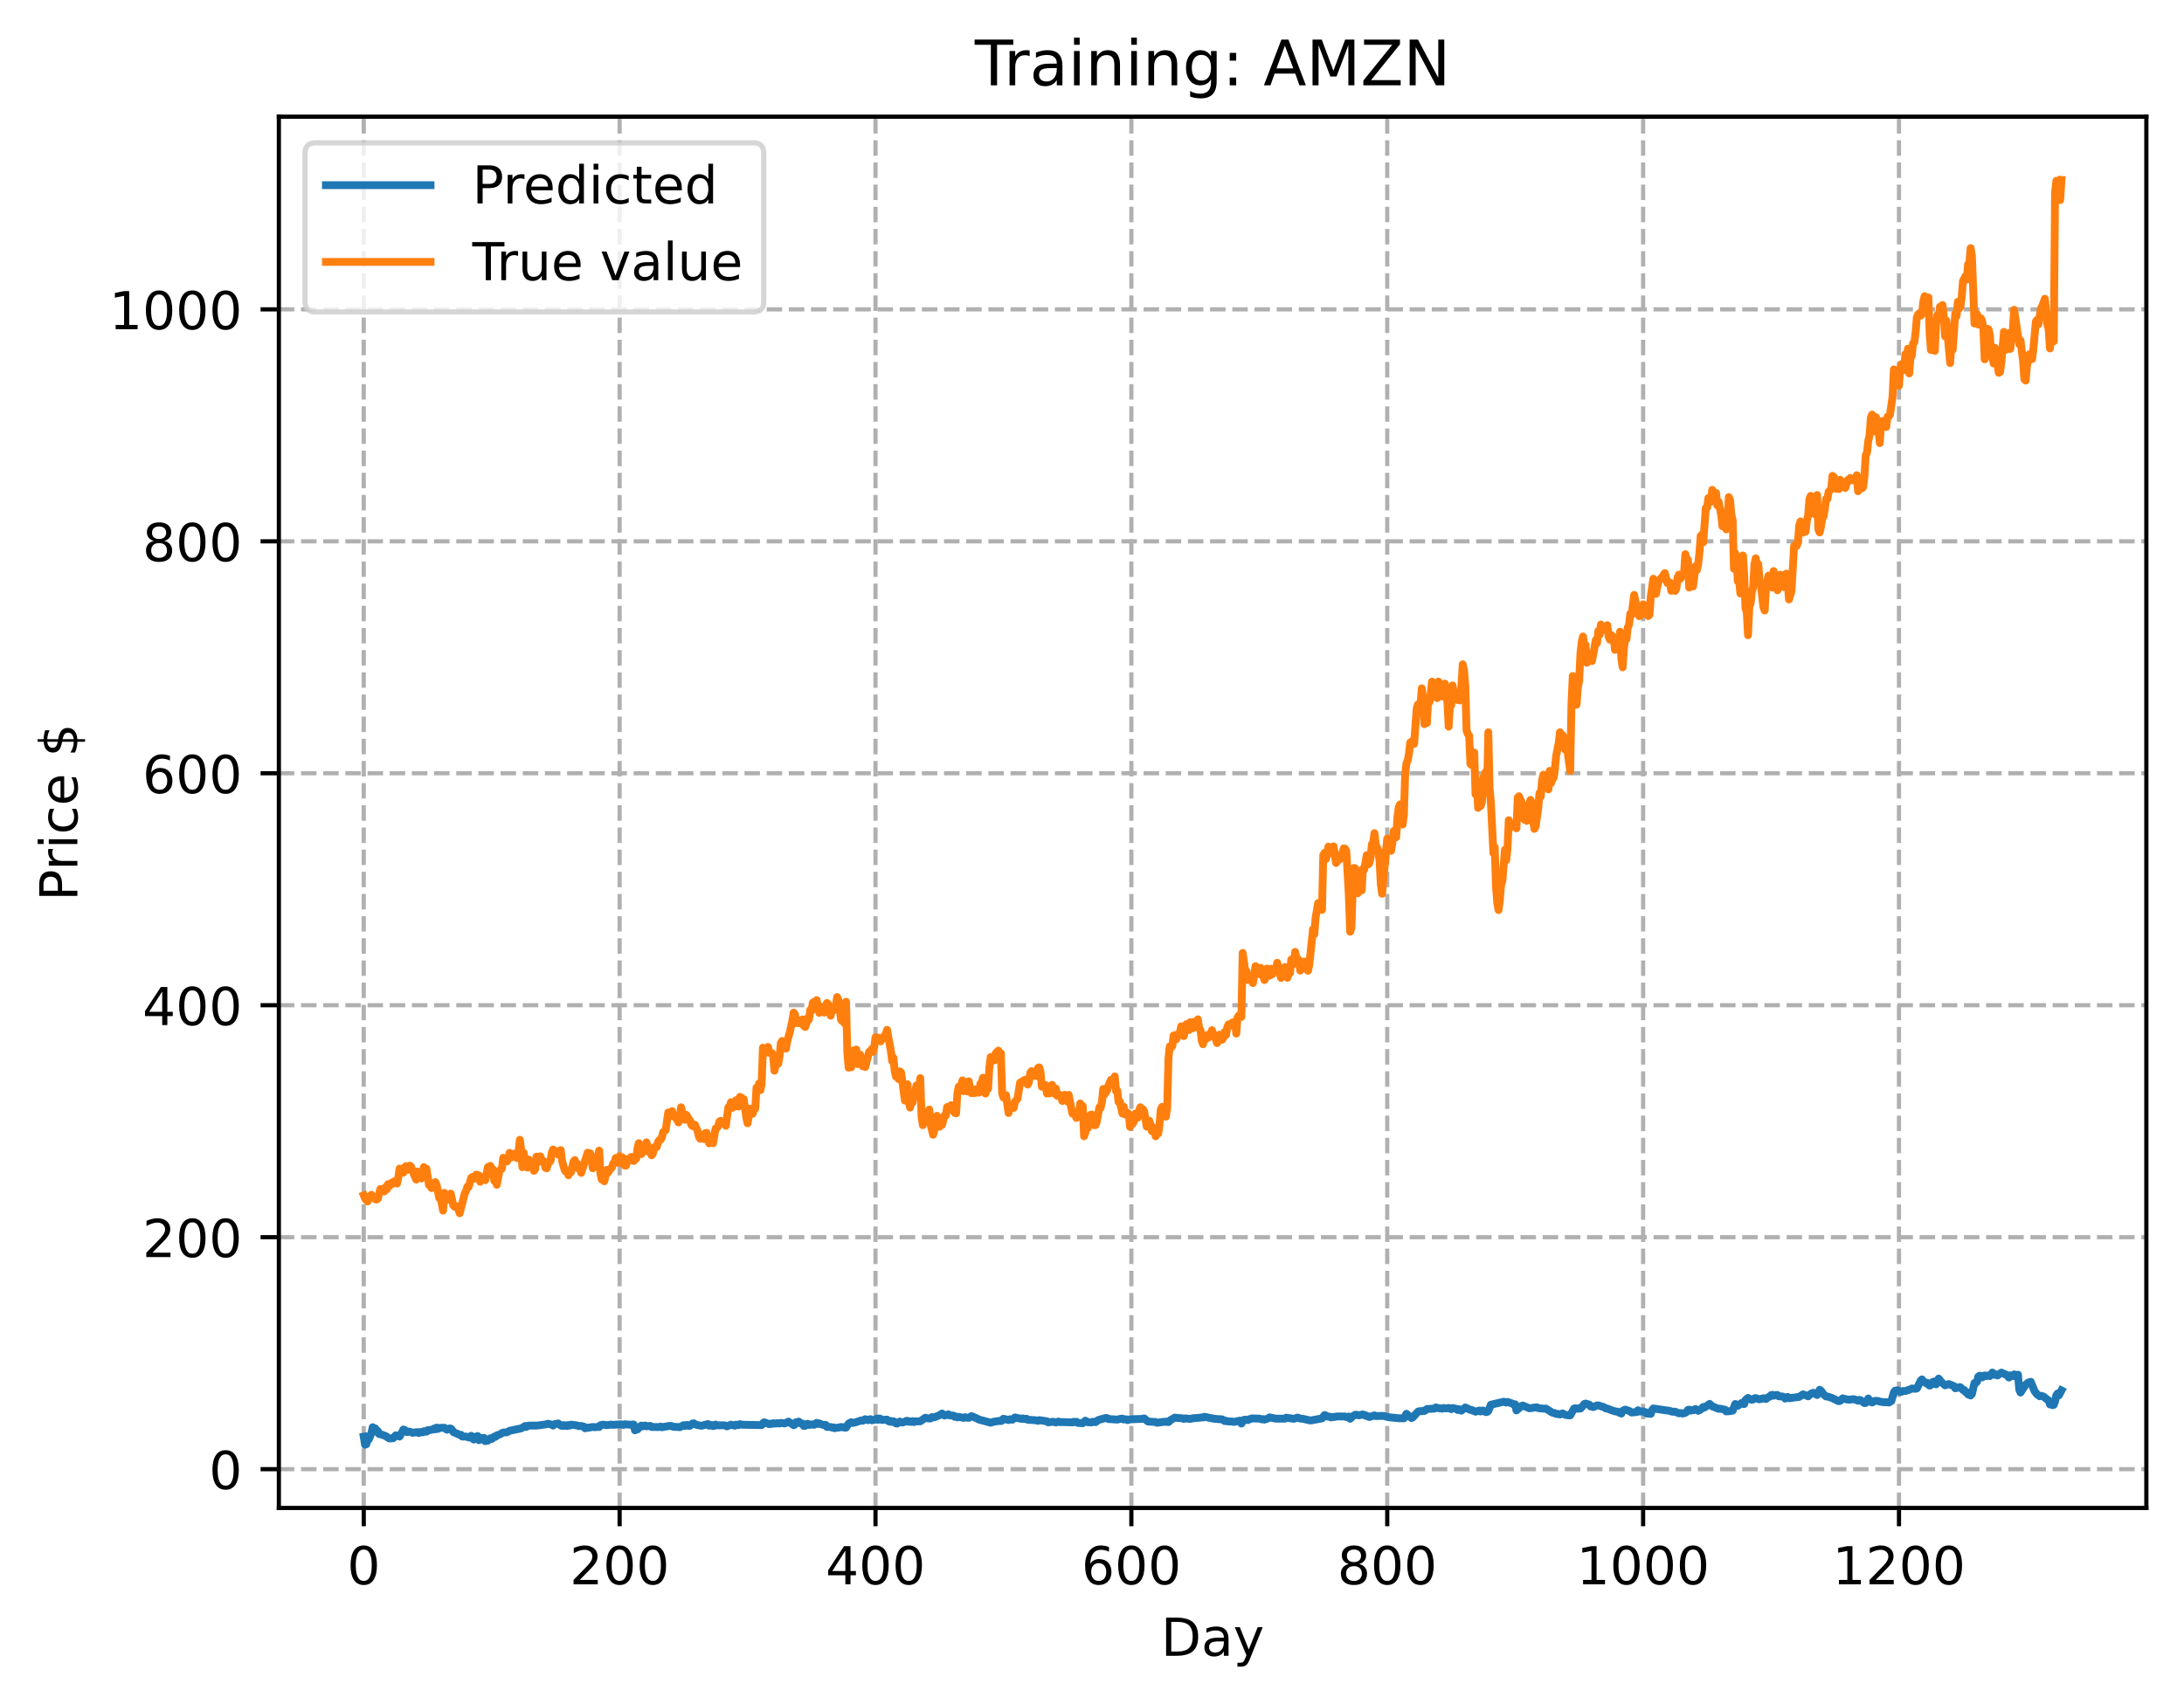 <?xml version="1.0" encoding="utf-8" standalone="no"?>
<!DOCTYPE svg PUBLIC "-//W3C//DTD SVG 1.1//EN"
  "http://www.w3.org/Graphics/SVG/1.1/DTD/svg11.dtd">
<!-- Created with matplotlib (https://matplotlib.org/) -->
<svg height="325.986pt" version="1.1" viewBox="0 0 417.648 325.986" width="417.648pt" xmlns="http://www.w3.org/2000/svg" xmlns:xlink="http://www.w3.org/1999/xlink">
 <defs>
  <style type="text/css">
*{stroke-linecap:butt;stroke-linejoin:round;}
  </style>
 </defs>
 <g id="figure_1">
  <g id="patch_1">
   <path d="M 0 325.986 
L 417.648 325.986 
L 417.648 0 
L 0 0 
z
" style="fill:#ffffff;"/>
  </g>
  <g id="axes_1">
   <g id="patch_2">
    <path d="M 53.328 288.43 
L 410.448 288.43 
L 410.448 22.318 
L 53.328 22.318 
z
" style="fill:#ffffff;"/>
   </g>
   <g id="matplotlib.axis_1">
    <g id="xtick_1">
     <g id="line2d_1">
      <path clip-path="url(#p6a0c7203d7)" d="M 69.561 288.43 
L 69.561 22.318 
" style="fill:none;stroke:#b0b0b0;stroke-dasharray:2.96,1.28;stroke-dashoffset:0;stroke-width:0.8;"/>
     </g>
     <g id="line2d_2">
      <defs>
       <path d="M 0 0 
L 0 3.5 
" id="me456004180" style="stroke:#000000;stroke-width:0.8;"/>
      </defs>
      <g>
       <use style="stroke:#000000;stroke-width:0.8;" x="69.561" xlink:href="#me456004180" y="288.43"/>
      </g>
     </g>
     <g id="text_1">
      <!-- 0 -->
      <defs>
       <path d="M 31.781 66.406 
Q 24.172 66.406 20.328 58.906 
Q 16.5 51.422 16.5 36.375 
Q 16.5 21.391 20.328 13.891 
Q 24.172 6.391 31.781 6.391 
Q 39.453 6.391 43.281 13.891 
Q 47.125 21.391 47.125 36.375 
Q 47.125 51.422 43.281 58.906 
Q 39.453 66.406 31.781 66.406 
z
M 31.781 74.219 
Q 44.047 74.219 50.516 64.516 
Q 56.984 54.828 56.984 36.375 
Q 56.984 17.969 50.516 8.266 
Q 44.047 -1.422 31.781 -1.422 
Q 19.531 -1.422 13.062 8.266 
Q 6.594 17.969 6.594 36.375 
Q 6.594 54.828 13.062 64.516 
Q 19.531 74.219 31.781 74.219 
z
" id="DejaVuSans-48"/>
      </defs>
      <g transform="translate(66.38 303.029)scale(0.1 -0.1)">
       <use xlink:href="#DejaVuSans-48"/>
      </g>
     </g>
    </g>
    <g id="xtick_2">
     <g id="line2d_3">
      <path clip-path="url(#p6a0c7203d7)" d="M 118.491 288.43 
L 118.491 22.318 
" style="fill:none;stroke:#b0b0b0;stroke-dasharray:2.96,1.28;stroke-dashoffset:0;stroke-width:0.8;"/>
     </g>
     <g id="line2d_4">
      <g>
       <use style="stroke:#000000;stroke-width:0.8;" x="118.491" xlink:href="#me456004180" y="288.43"/>
      </g>
     </g>
     <g id="text_2">
      <!-- 200 -->
      <defs>
       <path d="M 19.188 8.297 
L 53.609 8.297 
L 53.609 0 
L 7.328 0 
L 7.328 8.297 
Q 12.938 14.109 22.625 23.891 
Q 32.328 33.688 34.812 36.531 
Q 39.547 41.844 41.422 45.531 
Q 43.312 49.219 43.312 52.781 
Q 43.312 58.594 39.234 62.25 
Q 35.156 65.922 28.609 65.922 
Q 23.969 65.922 18.812 64.312 
Q 13.672 62.703 7.812 59.422 
L 7.812 69.391 
Q 13.766 71.781 18.938 73 
Q 24.125 74.219 28.422 74.219 
Q 39.75 74.219 46.484 68.547 
Q 53.219 62.891 53.219 53.422 
Q 53.219 48.922 51.531 44.891 
Q 49.859 40.875 45.406 35.406 
Q 44.188 33.984 37.641 27.219 
Q 31.109 20.453 19.188 8.297 
z
" id="DejaVuSans-50"/>
      </defs>
      <g transform="translate(108.948 303.029)scale(0.1 -0.1)">
       <use xlink:href="#DejaVuSans-50"/>
       <use x="63.623" xlink:href="#DejaVuSans-48"/>
       <use x="127.246" xlink:href="#DejaVuSans-48"/>
      </g>
     </g>
    </g>
    <g id="xtick_3">
     <g id="line2d_5">
      <path clip-path="url(#p6a0c7203d7)" d="M 167.422 288.43 
L 167.422 22.318 
" style="fill:none;stroke:#b0b0b0;stroke-dasharray:2.96,1.28;stroke-dashoffset:0;stroke-width:0.8;"/>
     </g>
     <g id="line2d_6">
      <g>
       <use style="stroke:#000000;stroke-width:0.8;" x="167.422" xlink:href="#me456004180" y="288.43"/>
      </g>
     </g>
     <g id="text_3">
      <!-- 400 -->
      <defs>
       <path d="M 37.797 64.312 
L 12.891 25.391 
L 37.797 25.391 
z
M 35.203 72.906 
L 47.609 72.906 
L 47.609 25.391 
L 58.016 25.391 
L 58.016 17.188 
L 47.609 17.188 
L 47.609 0 
L 37.797 0 
L 37.797 17.188 
L 4.891 17.188 
L 4.891 26.703 
z
" id="DejaVuSans-52"/>
      </defs>
      <g transform="translate(157.878 303.029)scale(0.1 -0.1)">
       <use xlink:href="#DejaVuSans-52"/>
       <use x="63.623" xlink:href="#DejaVuSans-48"/>
       <use x="127.246" xlink:href="#DejaVuSans-48"/>
      </g>
     </g>
    </g>
    <g id="xtick_4">
     <g id="line2d_7">
      <path clip-path="url(#p6a0c7203d7)" d="M 216.353 288.43 
L 216.353 22.318 
" style="fill:none;stroke:#b0b0b0;stroke-dasharray:2.96,1.28;stroke-dashoffset:0;stroke-width:0.8;"/>
     </g>
     <g id="line2d_8">
      <g>
       <use style="stroke:#000000;stroke-width:0.8;" x="216.353" xlink:href="#me456004180" y="288.43"/>
      </g>
     </g>
     <g id="text_4">
      <!-- 600 -->
      <defs>
       <path d="M 33.016 40.375 
Q 26.375 40.375 22.484 35.828 
Q 18.609 31.297 18.609 23.391 
Q 18.609 15.531 22.484 10.953 
Q 26.375 6.391 33.016 6.391 
Q 39.656 6.391 43.531 10.953 
Q 47.406 15.531 47.406 23.391 
Q 47.406 31.297 43.531 35.828 
Q 39.656 40.375 33.016 40.375 
z
M 52.594 71.297 
L 52.594 62.312 
Q 48.875 64.062 45.094 64.984 
Q 41.312 65.922 37.594 65.922 
Q 27.828 65.922 22.672 59.328 
Q 17.531 52.734 16.797 39.406 
Q 19.672 43.656 24.016 45.922 
Q 28.375 48.188 33.594 48.188 
Q 44.578 48.188 50.953 41.516 
Q 57.328 34.859 57.328 23.391 
Q 57.328 12.156 50.688 5.359 
Q 44.047 -1.422 33.016 -1.422 
Q 20.359 -1.422 13.672 8.266 
Q 6.984 17.969 6.984 36.375 
Q 6.984 53.656 15.188 63.938 
Q 23.391 74.219 37.203 74.219 
Q 40.922 74.219 44.703 73.484 
Q 48.484 72.75 52.594 71.297 
z
" id="DejaVuSans-54"/>
      </defs>
      <g transform="translate(206.809 303.029)scale(0.1 -0.1)">
       <use xlink:href="#DejaVuSans-54"/>
       <use x="63.623" xlink:href="#DejaVuSans-48"/>
       <use x="127.246" xlink:href="#DejaVuSans-48"/>
      </g>
     </g>
    </g>
    <g id="xtick_5">
     <g id="line2d_9">
      <path clip-path="url(#p6a0c7203d7)" d="M 265.283 288.43 
L 265.283 22.318 
" style="fill:none;stroke:#b0b0b0;stroke-dasharray:2.96,1.28;stroke-dashoffset:0;stroke-width:0.8;"/>
     </g>
     <g id="line2d_10">
      <g>
       <use style="stroke:#000000;stroke-width:0.8;" x="265.283" xlink:href="#me456004180" y="288.43"/>
      </g>
     </g>
     <g id="text_5">
      <!-- 800 -->
      <defs>
       <path d="M 31.781 34.625 
Q 24.75 34.625 20.719 30.859 
Q 16.703 27.094 16.703 20.516 
Q 16.703 13.922 20.719 10.156 
Q 24.75 6.391 31.781 6.391 
Q 38.812 6.391 42.859 10.172 
Q 46.922 13.969 46.922 20.516 
Q 46.922 27.094 42.891 30.859 
Q 38.875 34.625 31.781 34.625 
z
M 21.922 38.812 
Q 15.578 40.375 12.031 44.719 
Q 8.5 49.078 8.5 55.328 
Q 8.5 64.062 14.719 69.141 
Q 20.953 74.219 31.781 74.219 
Q 42.672 74.219 48.875 69.141 
Q 55.078 64.062 55.078 55.328 
Q 55.078 49.078 51.531 44.719 
Q 48 40.375 41.703 38.812 
Q 48.828 37.156 52.797 32.312 
Q 56.781 27.484 56.781 20.516 
Q 56.781 9.906 50.312 4.234 
Q 43.844 -1.422 31.781 -1.422 
Q 19.734 -1.422 13.25 4.234 
Q 6.781 9.906 6.781 20.516 
Q 6.781 27.484 10.781 32.312 
Q 14.797 37.156 21.922 38.812 
z
M 18.312 54.391 
Q 18.312 48.734 21.844 45.562 
Q 25.391 42.391 31.781 42.391 
Q 38.141 42.391 41.719 45.562 
Q 45.312 48.734 45.312 54.391 
Q 45.312 60.062 41.719 63.234 
Q 38.141 66.406 31.781 66.406 
Q 25.391 66.406 21.844 63.234 
Q 18.312 60.062 18.312 54.391 
z
" id="DejaVuSans-56"/>
      </defs>
      <g transform="translate(255.74 303.029)scale(0.1 -0.1)">
       <use xlink:href="#DejaVuSans-56"/>
       <use x="63.623" xlink:href="#DejaVuSans-48"/>
       <use x="127.246" xlink:href="#DejaVuSans-48"/>
      </g>
     </g>
    </g>
    <g id="xtick_6">
     <g id="line2d_11">
      <path clip-path="url(#p6a0c7203d7)" d="M 314.214 288.43 
L 314.214 22.318 
" style="fill:none;stroke:#b0b0b0;stroke-dasharray:2.96,1.28;stroke-dashoffset:0;stroke-width:0.8;"/>
     </g>
     <g id="line2d_12">
      <g>
       <use style="stroke:#000000;stroke-width:0.8;" x="314.214" xlink:href="#me456004180" y="288.43"/>
      </g>
     </g>
     <g id="text_6">
      <!-- 1000 -->
      <defs>
       <path d="M 12.406 8.297 
L 28.516 8.297 
L 28.516 63.922 
L 10.984 60.406 
L 10.984 69.391 
L 28.422 72.906 
L 38.281 72.906 
L 38.281 8.297 
L 54.391 8.297 
L 54.391 0 
L 12.406 0 
z
" id="DejaVuSans-49"/>
      </defs>
      <g transform="translate(301.489 303.029)scale(0.1 -0.1)">
       <use xlink:href="#DejaVuSans-49"/>
       <use x="63.623" xlink:href="#DejaVuSans-48"/>
       <use x="127.246" xlink:href="#DejaVuSans-48"/>
       <use x="190.869" xlink:href="#DejaVuSans-48"/>
      </g>
     </g>
    </g>
    <g id="xtick_7">
     <g id="line2d_13">
      <path clip-path="url(#p6a0c7203d7)" d="M 363.144 288.43 
L 363.144 22.318 
" style="fill:none;stroke:#b0b0b0;stroke-dasharray:2.96,1.28;stroke-dashoffset:0;stroke-width:0.8;"/>
     </g>
     <g id="line2d_14">
      <g>
       <use style="stroke:#000000;stroke-width:0.8;" x="363.144" xlink:href="#me456004180" y="288.43"/>
      </g>
     </g>
     <g id="text_7">
      <!-- 1200 -->
      <g transform="translate(350.419 303.029)scale(0.1 -0.1)">
       <use xlink:href="#DejaVuSans-49"/>
       <use x="63.623" xlink:href="#DejaVuSans-50"/>
       <use x="127.246" xlink:href="#DejaVuSans-48"/>
       <use x="190.869" xlink:href="#DejaVuSans-48"/>
      </g>
     </g>
    </g>
    <g id="text_8">
     <!-- Day -->
     <defs>
      <path d="M 19.672 64.797 
L 19.672 8.109 
L 31.594 8.109 
Q 46.688 8.109 53.688 14.938 
Q 60.688 21.781 60.688 36.531 
Q 60.688 51.172 53.688 57.984 
Q 46.688 64.797 31.594 64.797 
z
M 9.812 72.906 
L 30.078 72.906 
Q 51.266 72.906 61.172 64.094 
Q 71.094 55.281 71.094 36.531 
Q 71.094 17.672 61.125 8.828 
Q 51.172 0 30.078 0 
L 9.812 0 
z
" id="DejaVuSans-68"/>
      <path d="M 34.281 27.484 
Q 23.391 27.484 19.188 25 
Q 14.984 22.516 14.984 16.5 
Q 14.984 11.719 18.141 8.906 
Q 21.297 6.109 26.703 6.109 
Q 34.188 6.109 38.703 11.406 
Q 43.219 16.703 43.219 25.484 
L 43.219 27.484 
z
M 52.203 31.203 
L 52.203 0 
L 43.219 0 
L 43.219 8.297 
Q 40.141 3.328 35.547 0.953 
Q 30.953 -1.422 24.312 -1.422 
Q 15.922 -1.422 10.953 3.297 
Q 6 8.016 6 15.922 
Q 6 25.141 12.172 29.828 
Q 18.359 34.516 30.609 34.516 
L 43.219 34.516 
L 43.219 35.406 
Q 43.219 41.609 39.141 45 
Q 35.062 48.391 27.688 48.391 
Q 23 48.391 18.547 47.266 
Q 14.109 46.141 10.016 43.891 
L 10.016 52.203 
Q 14.938 54.109 19.578 55.047 
Q 24.219 56 28.609 56 
Q 40.484 56 46.344 49.844 
Q 52.203 43.703 52.203 31.203 
z
" id="DejaVuSans-97"/>
      <path d="M 32.172 -5.078 
Q 28.375 -14.844 24.75 -17.812 
Q 21.141 -20.797 15.094 -20.797 
L 7.906 -20.797 
L 7.906 -13.281 
L 13.188 -13.281 
Q 16.891 -13.281 18.938 -11.516 
Q 21 -9.766 23.484 -3.219 
L 25.094 0.875 
L 2.984 54.688 
L 12.5 54.688 
L 29.594 11.922 
L 46.688 54.688 
L 56.203 54.688 
z
" id="DejaVuSans-121"/>
     </defs>
     <g transform="translate(222.015 316.707)scale(0.1 -0.1)">
      <use xlink:href="#DejaVuSans-68"/>
      <use x="77.002" xlink:href="#DejaVuSans-97"/>
      <use x="138.281" xlink:href="#DejaVuSans-121"/>
     </g>
    </g>
   </g>
   <g id="matplotlib.axis_2">
    <g id="ytick_1">
     <g id="line2d_15">
      <path clip-path="url(#p6a0c7203d7)" d="M 53.328 281.011 
L 410.448 281.011 
" style="fill:none;stroke:#b0b0b0;stroke-dasharray:2.96,1.28;stroke-dashoffset:0;stroke-width:0.8;"/>
     </g>
     <g id="line2d_16">
      <defs>
       <path d="M 0 0 
L -3.5 0 
" id="m4d832a8727" style="stroke:#000000;stroke-width:0.8;"/>
      </defs>
      <g>
       <use style="stroke:#000000;stroke-width:0.8;" x="53.328" xlink:href="#m4d832a8727" y="281.011"/>
      </g>
     </g>
     <g id="text_9">
      <!-- 0 -->
      <g transform="translate(39.966 284.81)scale(0.1 -0.1)">
       <use xlink:href="#DejaVuSans-48"/>
      </g>
     </g>
    </g>
    <g id="ytick_2">
     <g id="line2d_17">
      <path clip-path="url(#p6a0c7203d7)" d="M 53.328 236.643 
L 410.448 236.643 
" style="fill:none;stroke:#b0b0b0;stroke-dasharray:2.96,1.28;stroke-dashoffset:0;stroke-width:0.8;"/>
     </g>
     <g id="line2d_18">
      <g>
       <use style="stroke:#000000;stroke-width:0.8;" x="53.328" xlink:href="#m4d832a8727" y="236.643"/>
      </g>
     </g>
     <g id="text_10">
      <!-- 200 -->
      <g transform="translate(27.241 240.442)scale(0.1 -0.1)">
       <use xlink:href="#DejaVuSans-50"/>
       <use x="63.623" xlink:href="#DejaVuSans-48"/>
       <use x="127.246" xlink:href="#DejaVuSans-48"/>
      </g>
     </g>
    </g>
    <g id="ytick_3">
     <g id="line2d_19">
      <path clip-path="url(#p6a0c7203d7)" d="M 53.328 192.275 
L 410.448 192.275 
" style="fill:none;stroke:#b0b0b0;stroke-dasharray:2.96,1.28;stroke-dashoffset:0;stroke-width:0.8;"/>
     </g>
     <g id="line2d_20">
      <g>
       <use style="stroke:#000000;stroke-width:0.8;" x="53.328" xlink:href="#m4d832a8727" y="192.275"/>
      </g>
     </g>
     <g id="text_11">
      <!-- 400 -->
      <g transform="translate(27.241 196.074)scale(0.1 -0.1)">
       <use xlink:href="#DejaVuSans-52"/>
       <use x="63.623" xlink:href="#DejaVuSans-48"/>
       <use x="127.246" xlink:href="#DejaVuSans-48"/>
      </g>
     </g>
    </g>
    <g id="ytick_4">
     <g id="line2d_21">
      <path clip-path="url(#p6a0c7203d7)" d="M 53.328 147.907 
L 410.448 147.907 
" style="fill:none;stroke:#b0b0b0;stroke-dasharray:2.96,1.28;stroke-dashoffset:0;stroke-width:0.8;"/>
     </g>
     <g id="line2d_22">
      <g>
       <use style="stroke:#000000;stroke-width:0.8;" x="53.328" xlink:href="#m4d832a8727" y="147.907"/>
      </g>
     </g>
     <g id="text_12">
      <!-- 600 -->
      <g transform="translate(27.241 151.706)scale(0.1 -0.1)">
       <use xlink:href="#DejaVuSans-54"/>
       <use x="63.623" xlink:href="#DejaVuSans-48"/>
       <use x="127.246" xlink:href="#DejaVuSans-48"/>
      </g>
     </g>
    </g>
    <g id="ytick_5">
     <g id="line2d_23">
      <path clip-path="url(#p6a0c7203d7)" d="M 53.328 103.539 
L 410.448 103.539 
" style="fill:none;stroke:#b0b0b0;stroke-dasharray:2.96,1.28;stroke-dashoffset:0;stroke-width:0.8;"/>
     </g>
     <g id="line2d_24">
      <g>
       <use style="stroke:#000000;stroke-width:0.8;" x="53.328" xlink:href="#m4d832a8727" y="103.539"/>
      </g>
     </g>
     <g id="text_13">
      <!-- 800 -->
      <g transform="translate(27.241 107.339)scale(0.1 -0.1)">
       <use xlink:href="#DejaVuSans-56"/>
       <use x="63.623" xlink:href="#DejaVuSans-48"/>
       <use x="127.246" xlink:href="#DejaVuSans-48"/>
      </g>
     </g>
    </g>
    <g id="ytick_6">
     <g id="line2d_25">
      <path clip-path="url(#p6a0c7203d7)" d="M 53.328 59.171 
L 410.448 59.171 
" style="fill:none;stroke:#b0b0b0;stroke-dasharray:2.96,1.28;stroke-dashoffset:0;stroke-width:0.8;"/>
     </g>
     <g id="line2d_26">
      <g>
       <use style="stroke:#000000;stroke-width:0.8;" x="53.328" xlink:href="#m4d832a8727" y="59.171"/>
      </g>
     </g>
     <g id="text_14">
      <!-- 1000 -->
      <g transform="translate(20.878 62.971)scale(0.1 -0.1)">
       <use xlink:href="#DejaVuSans-49"/>
       <use x="63.623" xlink:href="#DejaVuSans-48"/>
       <use x="127.246" xlink:href="#DejaVuSans-48"/>
       <use x="190.869" xlink:href="#DejaVuSans-48"/>
      </g>
     </g>
    </g>
    <g id="text_15">
     <!-- Price $ -->
     <defs>
      <path d="M 19.672 64.797 
L 19.672 37.406 
L 32.078 37.406 
Q 38.969 37.406 42.719 40.969 
Q 46.484 44.531 46.484 51.125 
Q 46.484 57.672 42.719 61.234 
Q 38.969 64.797 32.078 64.797 
z
M 9.812 72.906 
L 32.078 72.906 
Q 44.344 72.906 50.609 67.359 
Q 56.891 61.812 56.891 51.125 
Q 56.891 40.328 50.609 34.812 
Q 44.344 29.297 32.078 29.297 
L 19.672 29.297 
L 19.672 0 
L 9.812 0 
z
" id="DejaVuSans-80"/>
      <path d="M 41.109 46.297 
Q 39.594 47.172 37.812 47.578 
Q 36.031 48 33.891 48 
Q 26.266 48 22.188 43.047 
Q 18.109 38.094 18.109 28.812 
L 18.109 0 
L 9.078 0 
L 9.078 54.688 
L 18.109 54.688 
L 18.109 46.188 
Q 20.953 51.172 25.484 53.578 
Q 30.031 56 36.531 56 
Q 37.453 56 38.578 55.875 
Q 39.703 55.766 41.062 55.516 
z
" id="DejaVuSans-114"/>
      <path d="M 9.422 54.688 
L 18.406 54.688 
L 18.406 0 
L 9.422 0 
z
M 9.422 75.984 
L 18.406 75.984 
L 18.406 64.594 
L 9.422 64.594 
z
" id="DejaVuSans-105"/>
      <path d="M 48.781 52.594 
L 48.781 44.188 
Q 44.969 46.297 41.141 47.344 
Q 37.312 48.391 33.406 48.391 
Q 24.656 48.391 19.812 42.844 
Q 14.984 37.312 14.984 27.297 
Q 14.984 17.281 19.812 11.734 
Q 24.656 6.203 33.406 6.203 
Q 37.312 6.203 41.141 7.25 
Q 44.969 8.297 48.781 10.406 
L 48.781 2.094 
Q 45.016 0.344 40.984 -0.531 
Q 36.969 -1.422 32.422 -1.422 
Q 20.062 -1.422 12.781 6.344 
Q 5.516 14.109 5.516 27.297 
Q 5.516 40.672 12.859 48.328 
Q 20.219 56 33.016 56 
Q 37.156 56 41.109 55.141 
Q 45.062 54.297 48.781 52.594 
z
" id="DejaVuSans-99"/>
      <path d="M 56.203 29.594 
L 56.203 25.203 
L 14.891 25.203 
Q 15.484 15.922 20.484 11.062 
Q 25.484 6.203 34.422 6.203 
Q 39.594 6.203 44.453 7.469 
Q 49.312 8.734 54.109 11.281 
L 54.109 2.781 
Q 49.266 0.734 44.188 -0.344 
Q 39.109 -1.422 33.891 -1.422 
Q 20.797 -1.422 13.156 6.188 
Q 5.516 13.812 5.516 26.812 
Q 5.516 40.234 12.766 48.109 
Q 20.016 56 32.328 56 
Q 43.359 56 49.781 48.891 
Q 56.203 41.797 56.203 29.594 
z
M 47.219 32.234 
Q 47.125 39.594 43.094 43.984 
Q 39.062 48.391 32.422 48.391 
Q 24.906 48.391 20.391 44.141 
Q 15.875 39.891 15.188 32.172 
z
" id="DejaVuSans-101"/>
      <path id="DejaVuSans-32"/>
      <path d="M 33.797 -14.703 
L 28.906 -14.703 
L 28.859 0 
Q 23.734 0.094 18.609 1.188 
Q 13.484 2.297 8.297 4.5 
L 8.297 13.281 
Q 13.281 10.156 18.375 8.562 
Q 23.484 6.984 28.906 6.938 
L 28.906 29.203 
Q 18.109 30.953 13.203 35.156 
Q 8.297 39.359 8.297 46.688 
Q 8.297 54.641 13.625 59.219 
Q 18.953 63.812 28.906 64.5 
L 28.906 75.984 
L 33.797 75.984 
L 33.797 64.656 
Q 38.328 64.453 42.578 63.688 
Q 46.828 62.938 50.875 61.625 
L 50.875 53.078 
Q 46.828 55.125 42.547 56.25 
Q 38.281 57.375 33.797 57.562 
L 33.797 36.719 
Q 44.875 35.016 50.094 30.609 
Q 55.328 26.219 55.328 18.609 
Q 55.328 10.359 49.781 5.594 
Q 44.234 0.828 33.797 0.094 
z
M 28.906 37.594 
L 28.906 57.625 
Q 23.25 56.984 20.266 54.391 
Q 17.281 51.812 17.281 47.516 
Q 17.281 43.312 20.031 40.969 
Q 22.797 38.625 28.906 37.594 
z
M 33.797 28.219 
L 33.797 7.078 
Q 39.984 7.906 43.141 10.594 
Q 46.297 13.281 46.297 17.672 
Q 46.297 21.969 43.281 24.5 
Q 40.281 27.047 33.797 28.219 
z
" id="DejaVuSans-36"/>
     </defs>
     <g transform="translate(14.798 172.342)rotate(-90)scale(0.1 -0.1)">
      <use xlink:href="#DejaVuSans-80"/>
      <use x="58.553" xlink:href="#DejaVuSans-114"/>
      <use x="99.666" xlink:href="#DejaVuSans-105"/>
      <use x="127.449" xlink:href="#DejaVuSans-99"/>
      <use x="182.43" xlink:href="#DejaVuSans-101"/>
      <use x="243.953" xlink:href="#DejaVuSans-32"/>
      <use x="275.74" xlink:href="#DejaVuSans-36"/>
     </g>
    </g>
   </g>
   <g id="line2d_27">
    <path clip-path="url(#p6a0c7203d7)" d="M 69.561 274.804 
L 69.806 276.334 
L 70.05 276.247 
L 70.295 275.493 
L 70.539 275.305 
L 71.029 274.112 
L 71.273 272.987 
L 71.518 273.293 
L 71.763 273.219 
L 72.007 273.868 
L 72.252 273.712 
L 72.497 274.29 
L 72.986 274.402 
L 73.72 274.669 
L 74.454 275.144 
L 75.188 275.095 
L 75.677 274.542 
L 76.166 274.701 
L 76.411 274.776 
L 76.9 273.903 
L 77.145 273.427 
L 77.39 273.519 
L 77.879 273.938 
L 78.124 273.806 
L 78.613 273.921 
L 78.858 274.059 
L 79.836 273.928 
L 80.081 274.103 
L 80.326 273.917 
L 80.815 273.977 
L 81.06 273.75 
L 81.549 273.849 
L 81.794 273.548 
L 82.038 273.6 
L 82.283 273.487 
L 82.772 273.438 
L 83.017 273.241 
L 83.261 273.391 
L 83.506 273.062 
L 83.751 273.312 
L 83.995 273.128 
L 84.974 273.093 
L 85.463 273.471 
L 85.953 273.234 
L 86.197 273.245 
L 86.442 273.495 
L 86.687 273.907 
L 87.91 274.453 
L 88.154 274.443 
L 88.399 274.773 
L 89.133 274.779 
L 89.622 274.952 
L 90.112 274.638 
L 90.356 275.155 
L 90.601 275.348 
L 90.846 274.881 
L 91.335 274.681 
L 91.58 275.473 
L 91.824 275.137 
L 92.069 275.044 
L 92.314 275.372 
L 92.558 275.028 
L 92.803 275.654 
L 93.048 275.491 
L 93.292 275.559 
L 93.781 275.102 
L 94.026 275.247 
L 94.515 274.79 
L 94.76 274.833 
L 95.005 274.56 
L 95.494 274.398 
L 96.228 274.004 
L 96.962 273.958 
L 97.451 273.672 
L 99.653 273.213 
L 100.142 272.956 
L 100.387 272.76 
L 100.632 272.946 
L 100.876 272.72 
L 101.366 272.674 
L 102.1 272.682 
L 102.589 272.683 
L 104.302 272.466 
L 104.791 272.326 
L 105.525 272.5 
L 105.769 272.673 
L 106.014 272.419 
L 106.748 272.271 
L 107.237 272.671 
L 107.482 272.739 
L 107.727 272.591 
L 107.971 272.734 
L 108.216 272.61 
L 108.461 272.765 
L 108.705 272.572 
L 108.95 272.677 
L 109.195 272.494 
L 110.418 272.665 
L 110.663 272.783 
L 111.152 272.749 
L 111.641 272.874 
L 111.886 273.199 
L 112.13 273.037 
L 112.375 273.11 
L 113.354 272.945 
L 113.843 272.99 
L 114.332 272.919 
L 114.577 272.953 
L 114.822 272.608 
L 115.311 272.494 
L 116.045 272.597 
L 116.534 272.544 
L 116.779 272.486 
L 117.268 272.539 
L 117.757 272.501 
L 118.736 272.437 
L 119.225 272.556 
L 119.47 272.427 
L 120.449 272.508 
L 121.183 272.467 
L 121.427 273.587 
L 121.672 273.309 
L 121.917 273.408 
L 122.406 272.851 
L 122.651 272.682 
L 122.895 272.834 
L 123.385 272.661 
L 123.629 272.815 
L 124.363 272.74 
L 124.608 272.943 
L 126.076 272.963 
L 126.32 272.865 
L 126.565 272.995 
L 127.788 272.78 
L 128.278 272.721 
L 128.767 272.915 
L 129.745 272.951 
L 129.99 272.99 
L 130.724 272.601 
L 130.969 272.758 
L 131.213 272.582 
L 131.458 272.555 
L 131.703 272.743 
L 131.947 272.716 
L 132.437 272.284 
L 132.681 272.242 
L 132.926 272.439 
L 133.415 272.585 
L 133.905 272.681 
L 134.149 272.716 
L 135.373 272.378 
L 135.617 272.708 
L 136.106 272.564 
L 136.351 272.774 
L 136.596 272.724 
L 136.84 272.483 
L 137.085 272.628 
L 138.553 272.615 
L 139.042 272.824 
L 139.532 272.605 
L 139.776 272.492 
L 140.51 272.705 
L 140.755 272.504 
L 141.244 272.591 
L 141.489 272.404 
L 141.978 272.518 
L 145.648 272.585 
L 145.893 272.21 
L 146.137 272.051 
L 147.116 272.412 
L 147.361 272.302 
L 147.605 272.368 
L 147.85 272.226 
L 148.339 272.296 
L 148.584 272.213 
L 149.073 272.27 
L 149.318 272.171 
L 150.052 272.271 
L 150.786 271.918 
L 151.03 272.151 
L 151.275 272.223 
L 151.764 272.606 
L 152.009 272.483 
L 152.254 272.022 
L 152.498 272.049 
L 152.743 271.917 
L 153.232 272.338 
L 153.477 272.287 
L 153.721 272.75 
L 153.966 272.727 
L 154.455 272.329 
L 154.7 272.556 
L 154.945 272.436 
L 155.189 272.517 
L 155.434 272.443 
L 155.679 272.527 
L 156.168 272.157 
L 156.413 272.374 
L 156.657 272.252 
L 157.391 272.549 
L 157.881 272.538 
L 158.125 272.937 
L 158.859 272.949 
L 159.104 273.06 
L 159.349 273.009 
L 159.593 273.18 
L 160.082 273.082 
L 160.327 273.077 
L 160.816 272.945 
L 161.061 273.014 
L 161.306 272.963 
L 161.55 273.081 
L 161.795 273.065 
L 162.284 272.294 
L 162.774 272.036 
L 163.018 272.175 
L 163.508 272.079 
L 164.731 271.686 
L 164.976 271.756 
L 165.465 271.455 
L 165.954 271.639 
L 166.443 271.447 
L 166.688 271.665 
L 167.422 271.543 
L 167.667 271.341 
L 167.911 271.576 
L 168.156 271.311 
L 168.401 271.392 
L 168.645 271.595 
L 169.624 271.538 
L 169.869 271.813 
L 170.113 271.918 
L 170.358 271.798 
L 170.603 271.977 
L 170.847 271.846 
L 171.092 271.982 
L 171.337 272.264 
L 171.581 272.29 
L 172.07 271.904 
L 172.56 272.094 
L 173.049 271.942 
L 173.294 271.788 
L 173.538 271.77 
L 173.783 271.954 
L 174.028 271.886 
L 174.272 271.973 
L 174.517 271.823 
L 174.762 272.008 
L 175.006 271.881 
L 175.985 271.865 
L 176.964 271.168 
L 177.453 271.313 
L 177.942 271.319 
L 178.187 271.062 
L 178.676 271.098 
L 179.655 270.701 
L 180.144 270.368 
L 180.633 270.757 
L 181.367 270.521 
L 181.612 270.739 
L 182.346 270.773 
L 182.591 271.011 
L 182.835 270.963 
L 183.08 271.109 
L 183.325 271.005 
L 184.303 271.208 
L 184.548 271.08 
L 185.037 271.179 
L 185.282 271.195 
L 185.771 270.865 
L 186.75 271.283 
L 187.239 271.533 
L 189.441 272.128 
L 190.175 271.908 
L 190.909 271.823 
L 191.153 271.756 
L 191.398 271.815 
L 191.643 271.709 
L 191.887 271.368 
L 192.866 271.62 
L 193.111 271.468 
L 193.6 271.55 
L 194.089 271.117 
L 195.312 271.393 
L 195.557 271.304 
L 195.802 271.42 
L 196.291 271.366 
L 196.536 271.566 
L 198.004 271.649 
L 198.493 271.771 
L 198.738 271.636 
L 200.206 271.864 
L 200.45 272.063 
L 201.429 271.94 
L 201.918 272.087 
L 202.407 271.905 
L 202.652 272.022 
L 203.141 272.007 
L 205.099 272.065 
L 205.343 271.947 
L 205.588 272.021 
L 205.833 271.945 
L 206.077 272.158 
L 207.056 272.225 
L 207.545 271.74 
L 208.034 272.037 
L 208.768 272.069 
L 209.013 271.943 
L 209.502 272.025 
L 209.992 271.623 
L 211.46 271.218 
L 211.704 271.237 
L 211.949 271.42 
L 213.661 271.534 
L 214.151 271.416 
L 214.64 271.344 
L 214.885 271.505 
L 215.374 271.472 
L 215.619 271.625 
L 216.108 271.49 
L 217.331 271.43 
L 218.31 271.41 
L 218.799 271.305 
L 219.533 271.903 
L 221.001 271.997 
L 221.246 272.143 
L 222.714 271.937 
L 222.958 271.981 
L 223.203 271.897 
L 223.448 272.006 
L 223.937 271.563 
L 224.671 271.155 
L 225.16 271.217 
L 225.649 271.246 
L 226.139 271.289 
L 226.383 271.415 
L 226.628 271.302 
L 227.607 271.405 
L 228.096 271.285 
L 229.319 271.188 
L 229.809 271.112 
L 230.053 271.136 
L 230.298 270.996 
L 232.255 271.389 
L 233.723 271.491 
L 234.212 271.817 
L 234.457 271.752 
L 234.702 271.87 
L 235.68 271.907 
L 235.925 271.986 
L 237.148 271.723 
L 237.393 272.288 
L 237.882 271.578 
L 238.127 271.544 
L 238.616 271.629 
L 238.861 271.466 
L 239.105 271.447 
L 239.35 271.305 
L 240.818 271.348 
L 241.307 271.487 
L 241.552 271.44 
L 241.797 271.539 
L 242.531 271.295 
L 242.775 271.102 
L 243.998 271.357 
L 245.711 271.357 
L 245.956 271.173 
L 247.424 271.378 
L 248.158 271.148 
L 248.647 271.343 
L 249.136 271.378 
L 250.604 271.709 
L 252.806 271.301 
L 253.295 270.67 
L 253.54 270.741 
L 253.785 270.955 
L 254.274 270.971 
L 254.519 271.112 
L 255.252 271.005 
L 255.742 270.924 
L 257.21 270.942 
L 257.454 271.047 
L 257.944 270.947 
L 258.188 271.372 
L 258.678 270.906 
L 259.167 270.601 
L 259.412 270.6 
L 259.901 270.726 
L 260.39 270.577 
L 260.635 270.544 
L 260.88 270.7 
L 261.124 270.702 
L 261.369 270.866 
L 261.613 270.889 
L 261.858 271.042 
L 262.837 270.725 
L 263.081 270.856 
L 264.549 270.823 
L 265.528 271.078 
L 267.485 271.273 
L 268.464 271.293 
L 268.953 270.423 
L 269.932 271.236 
L 270.176 271.114 
L 271.155 270.02 
L 271.4 269.926 
L 271.889 269.936 
L 272.134 269.84 
L 272.378 269.888 
L 272.868 269.518 
L 274.335 269.427 
L 274.58 269.199 
L 275.069 269.362 
L 275.559 269.405 
L 275.803 269.443 
L 276.048 269.315 
L 276.537 269.392 
L 277.027 269.303 
L 277.516 269.537 
L 277.761 269.322 
L 278.495 269.464 
L 278.739 269.694 
L 278.984 269.533 
L 279.473 269.825 
L 280.207 269.213 
L 281.186 269.681 
L 281.43 269.679 
L 281.675 269.845 
L 281.92 269.876 
L 282.164 270.022 
L 282.898 269.806 
L 283.143 269.984 
L 283.388 269.81 
L 283.632 269.814 
L 284.122 270.097 
L 284.366 270.066 
L 284.611 269.885 
L 285.1 268.692 
L 287.547 268.117 
L 288.036 268.27 
L 288.281 268.154 
L 289.259 268.481 
L 289.504 268.68 
L 289.749 268.608 
L 289.993 269.777 
L 290.972 268.93 
L 291.216 268.838 
L 292.44 269.369 
L 292.929 269.312 
L 293.418 269.231 
L 293.908 269.188 
L 294.152 269.333 
L 294.642 269.399 
L 295.376 269.447 
L 295.62 269.424 
L 296.843 270.201 
L 297.333 270.295 
L 297.577 270.454 
L 297.822 270.42 
L 298.311 270.555 
L 298.801 270.35 
L 299.29 270.61 
L 299.779 270.705 
L 300.269 270.726 
L 301.003 269.43 
L 301.247 269.362 
L 301.737 269.463 
L 301.981 269.33 
L 302.226 269.426 
L 302.715 268.891 
L 302.96 268.556 
L 303.204 268.465 
L 303.938 268.684 
L 304.183 269.027 
L 304.428 268.986 
L 304.672 269.141 
L 305.406 268.816 
L 305.651 268.807 
L 306.385 269.059 
L 306.63 269.104 
L 307.119 269.411 
L 307.364 269.416 
L 308.098 269.717 
L 308.831 269.956 
L 309.321 270.008 
L 309.565 270.185 
L 309.81 270.217 
L 310.055 270.385 
L 310.299 269.857 
L 310.789 269.617 
L 311.523 269.857 
L 312.012 270.175 
L 312.991 270.085 
L 313.235 269.745 
L 313.48 269.986 
L 314.214 269.959 
L 314.459 270.139 
L 314.703 270.108 
L 314.948 270.376 
L 315.437 270.407 
L 315.682 270.434 
L 315.926 269.713 
L 316.171 269.402 
L 318.618 269.774 
L 319.107 269.815 
L 319.841 270.035 
L 320.33 270.016 
L 321.064 270.34 
L 321.309 270.276 
L 321.798 270.374 
L 322.287 270.241 
L 322.532 270.044 
L 322.777 269.685 
L 323.021 269.631 
L 323.266 269.826 
L 323.511 269.719 
L 323.755 269.755 
L 324.245 269.511 
L 324.734 269.851 
L 325.223 269.612 
L 325.713 269.108 
L 325.957 269.224 
L 326.936 268.525 
L 327.425 268.991 
L 328.648 269.481 
L 328.893 269.444 
L 329.382 269.54 
L 329.872 269.64 
L 330.116 269.972 
L 330.85 269.907 
L 331.34 269.821 
L 331.829 268.552 
L 332.074 268.642 
L 332.318 268.9 
L 333.052 268.359 
L 333.297 268.531 
L 333.541 268.556 
L 333.786 267.79 
L 334.275 267.389 
L 334.765 267.68 
L 335.009 267.749 
L 335.254 267.683 
L 335.499 267.472 
L 335.743 267.422 
L 336.477 267.66 
L 337.211 267.444 
L 337.701 267.592 
L 338.19 267.217 
L 338.435 267.141 
L 338.679 266.854 
L 338.924 266.78 
L 339.168 266.959 
L 339.658 266.813 
L 339.902 266.829 
L 340.147 267.079 
L 340.881 267.108 
L 341.126 267.225 
L 341.37 267.516 
L 341.86 267.189 
L 342.104 267.448 
L 344.062 267.19 
L 344.795 266.704 
L 345.285 266.873 
L 345.774 267.083 
L 346.263 266.604 
L 346.753 266.399 
L 347.487 266.831 
L 347.976 265.832 
L 348.221 266.007 
L 348.71 266.68 
L 349.199 267.118 
L 349.444 267.106 
L 350.423 267.436 
L 350.912 267.668 
L 351.401 267.943 
L 351.646 268.005 
L 351.89 267.951 
L 352.38 267.467 
L 353.114 267.663 
L 353.603 267.737 
L 354.092 267.666 
L 354.582 267.634 
L 355.316 267.927 
L 355.56 267.757 
L 355.805 267.826 
L 356.539 268.379 
L 356.783 268.345 
L 357.273 267.495 
L 357.517 267.926 
L 358.007 268.261 
L 358.496 267.959 
L 358.985 267.952 
L 359.719 268.136 
L 360.453 268.217 
L 360.943 268.216 
L 361.187 268.275 
L 361.677 267.994 
L 362.166 266.322 
L 362.411 265.996 
L 362.9 265.919 
L 363.389 266.23 
L 363.634 266.216 
L 363.878 266.076 
L 364.368 266.069 
L 365.346 265.732 
L 365.591 265.588 
L 366.325 265.639 
L 366.57 265.568 
L 367.304 264.058 
L 367.548 263.848 
L 367.793 264.267 
L 368.038 264.34 
L 368.282 264.551 
L 368.527 264.502 
L 368.771 264.871 
L 369.016 265.034 
L 369.261 264.906 
L 369.505 264.408 
L 369.75 264.276 
L 369.995 264.691 
L 370.239 264.789 
L 370.484 264.035 
L 370.729 263.691 
L 371.218 264.299 
L 371.952 264.977 
L 372.686 264.734 
L 373.42 265.042 
L 373.665 265.14 
L 373.909 265.546 
L 374.399 265.429 
L 374.643 265.324 
L 374.888 265.342 
L 375.377 265.867 
L 375.622 265.877 
L 375.866 266.26 
L 376.111 266.278 
L 376.356 266.722 
L 376.845 266.919 
L 377.09 266.642 
L 377.579 264.533 
L 377.824 264.527 
L 378.068 264.287 
L 378.313 263.31 
L 378.558 263.149 
L 378.802 263.164 
L 379.047 263.461 
L 379.292 263.178 
L 379.536 263.086 
L 379.781 263.22 
L 380.026 263.1 
L 380.515 263.21 
L 380.759 262.962 
L 381.004 262.534 
L 381.493 262.976 
L 381.738 262.894 
L 381.983 263.095 
L 382.717 262.548 
L 383.451 262.864 
L 383.695 262.974 
L 384.185 263.488 
L 384.429 263.067 
L 384.919 263.229 
L 385.163 262.887 
L 385.653 263.004 
L 385.897 262.945 
L 386.142 265.78 
L 386.387 266.357 
L 387.365 264.847 
L 387.854 264.45 
L 388.344 264.306 
L 389.078 266.099 
L 389.567 266.726 
L 390.056 267.07 
L 390.301 266.978 
L 390.79 267.124 
L 391.28 267.537 
L 391.769 267.88 
L 392.014 268.638 
L 392.258 268.639 
L 392.503 268.771 
L 392.747 268.705 
L 392.992 268.024 
L 393.237 266.872 
L 393.481 266.54 
L 393.726 266.896 
L 394.215 265.958 
L 394.215 265.958 
" style="fill:none;stroke:#1f77b4;stroke-linecap:square;stroke-width:1.5;"/>
   </g>
   <g id="line2d_28">
    <path clip-path="url(#p6a0c7203d7)" d="M 69.561 228.637 
L 69.806 229.256 
L 70.295 229.808 
L 70.539 228.885 
L 70.784 229.103 
L 71.029 228.533 
L 71.273 229.016 
L 71.518 229.087 
L 71.763 229.378 
L 72.007 229.447 
L 72.252 229.28 
L 72.741 227.426 
L 73.231 227.692 
L 73.475 227.891 
L 73.72 227.082 
L 73.965 227.503 
L 74.209 226.496 
L 74.454 226.9 
L 74.699 226.414 
L 74.943 226.19 
L 75.188 226.39 
L 75.433 225.935 
L 75.677 226.021 
L 75.922 226.39 
L 76.166 225.245 
L 76.411 223.523 
L 76.9 224.293 
L 77.145 224.302 
L 77.39 223.279 
L 77.634 223.051 
L 77.879 223.776 
L 78.124 223.61 
L 78.368 222.96 
L 78.613 223.153 
L 79.102 224.484 
L 79.592 225.624 
L 79.836 224.089 
L 80.57 225.418 
L 81.06 223.228 
L 81.304 223.663 
L 81.549 223.541 
L 82.038 226.662 
L 82.283 226.833 
L 82.527 227.246 
L 82.772 226.842 
L 83.017 226.895 
L 83.261 226.108 
L 83.506 226.693 
L 83.995 229.149 
L 84.24 229.032 
L 84.729 231.558 
L 84.974 228.16 
L 85.219 229.347 
L 85.463 229.513 
L 85.708 229.451 
L 85.953 229.027 
L 86.197 228.311 
L 86.687 230.576 
L 86.931 230.806 
L 87.421 230.742 
L 87.91 232.073 
L 88.888 228.206 
L 89.133 227.796 
L 89.378 226.966 
L 89.622 227.015 
L 90.112 225.269 
L 90.356 225.096 
L 90.601 225.478 
L 91.09 224.673 
L 91.58 224.826 
L 91.824 226.046 
L 92.069 225.398 
L 92.314 225.161 
L 92.558 225.274 
L 92.803 225.731 
L 93.292 223.244 
L 93.537 223.779 
L 93.781 223 
L 94.026 224.016 
L 94.271 223.639 
L 94.515 225.855 
L 94.76 225.926 
L 95.005 226.62 
L 95.494 223.929 
L 95.983 223.521 
L 96.228 221.456 
L 96.473 221.917 
L 96.717 221.924 
L 96.962 222.148 
L 97.207 221.571 
L 97.451 220.509 
L 97.696 220.693 
L 97.941 221.352 
L 98.43 220.644 
L 98.919 221.533 
L 99.164 220.311 
L 99.409 218.011 
L 99.653 219.774 
L 99.898 223.255 
L 100.142 220.502 
L 100.387 222.112 
L 100.632 222.223 
L 100.876 223.337 
L 101.121 221.804 
L 101.366 222.84 
L 101.61 223.282 
L 101.855 222.9 
L 102.1 223.952 
L 102.344 223.621 
L 102.589 221.232 
L 102.834 221.283 
L 103.078 222.203 
L 103.323 221.17 
L 103.568 221.911 
L 104.057 222.13 
L 104.302 223.361 
L 104.546 223.475 
L 104.791 222.612 
L 105.28 222.059 
L 105.525 220.424 
L 105.769 219.874 
L 106.014 220.273 
L 106.503 220.185 
L 106.748 220.839 
L 106.993 220.198 
L 107.237 219.983 
L 107.482 222.059 
L 107.971 223.801 
L 108.216 224.129 
L 108.461 223.936 
L 108.705 224.799 
L 108.95 223.832 
L 109.195 224.216 
L 109.684 222.157 
L 109.929 221.893 
L 110.173 222.975 
L 110.418 222.596 
L 110.663 223.548 
L 110.907 223.537 
L 111.152 224.335 
L 112.375 220.478 
L 112.62 221.62 
L 112.864 220.595 
L 113.109 221.691 
L 113.354 223.461 
L 113.598 223.262 
L 113.843 222.545 
L 114.088 221.358 
L 114.332 221.385 
L 114.577 220.072 
L 114.822 224.484 
L 115.066 225.609 
L 115.311 224.706 
L 115.556 225.944 
L 116.045 223.765 
L 116.29 224.282 
L 116.534 223.836 
L 117.024 223.297 
L 117.268 222.527 
L 117.513 222.332 
L 117.757 221.485 
L 118.247 222.419 
L 118.491 221.136 
L 118.736 221.64 
L 118.981 221.367 
L 119.225 222.676 
L 119.47 222.933 
L 119.715 222.947 
L 119.959 221.715 
L 120.204 222.106 
L 120.449 221.817 
L 120.693 221.292 
L 121.183 222.068 
L 121.672 221.596 
L 121.917 219.59 
L 122.161 218.658 
L 122.406 220.054 
L 122.651 220.744 
L 122.895 219.83 
L 123.14 220.229 
L 123.629 218.505 
L 124.118 220.351 
L 124.363 220.369 
L 124.608 220.979 
L 124.852 220.651 
L 125.097 219.435 
L 125.586 219.408 
L 125.831 218.43 
L 126.076 218.068 
L 126.32 218.002 
L 126.565 217.591 
L 126.81 216.547 
L 127.299 216.161 
L 127.788 212.784 
L 128.033 213.002 
L 128.278 212.935 
L 128.522 212.531 
L 128.767 213.547 
L 129.012 213.299 
L 129.501 214.224 
L 129.745 214.694 
L 129.99 213.705 
L 130.235 211.795 
L 130.724 213.924 
L 130.969 214.188 
L 131.213 213.223 
L 131.458 213.525 
L 131.703 214.239 
L 131.947 214.293 
L 132.192 215.145 
L 132.437 215.404 
L 132.681 215.067 
L 132.926 215.193 
L 133.415 216.38 
L 133.66 217.461 
L 133.905 217.827 
L 134.149 217.66 
L 134.394 217.323 
L 134.639 217.882 
L 134.883 216.737 
L 135.128 216.675 
L 135.617 218.69 
L 135.862 218.545 
L 136.106 218.013 
L 136.351 218.678 
L 136.84 215.87 
L 137.085 215.768 
L 137.33 215.377 
L 137.574 214.523 
L 137.819 214.379 
L 138.553 214.92 
L 138.798 215.333 
L 139.287 211.79 
L 139.532 211.784 
L 139.776 210.834 
L 140.021 211.91 
L 140.266 211.324 
L 140.51 211.653 
L 140.755 210.439 
L 141 210.907 
L 141.244 211.655 
L 141.489 209.811 
L 141.733 209.909 
L 141.978 211.185 
L 142.223 210.235 
L 142.712 213.742 
L 142.957 214.852 
L 143.446 212.043 
L 143.691 212.085 
L 143.935 213.039 
L 144.18 212.132 
L 144.425 212.07 
L 144.669 208.041 
L 144.914 208.594 
L 145.159 207.24 
L 145.403 208.523 
L 145.648 207.314 
L 145.893 200.397 
L 146.137 201.557 
L 146.382 200.55 
L 146.627 200.909 
L 146.871 200.255 
L 147.116 201.371 
L 147.605 201.395 
L 147.85 201.996 
L 148.094 204.796 
L 148.584 202.395 
L 148.828 203.471 
L 149.073 201.987 
L 149.318 199.507 
L 149.562 199.114 
L 149.807 199.778 
L 150.052 200.053 
L 150.296 200.579 
L 150.541 199.17 
L 151.03 197.457 
L 151.52 195.223 
L 151.764 193.69 
L 152.009 193.983 
L 152.254 195.678 
L 152.498 195.39 
L 152.743 195.716 
L 152.988 195.17 
L 153.232 195.627 
L 153.477 194.986 
L 153.721 196.226 
L 153.966 196.435 
L 154.211 195.771 
L 154.455 194.722 
L 154.7 195.015 
L 154.945 193.171 
L 155.189 193.342 
L 155.434 191.787 
L 155.679 191.627 
L 155.923 192.453 
L 156.168 191.301 
L 156.657 193.746 
L 156.902 192.544 
L 157.147 192.725 
L 157.391 193.065 
L 157.636 193.688 
L 158.125 191.849 
L 158.37 192.051 
L 158.615 192.794 
L 158.859 194.276 
L 159.104 192.821 
L 159.349 193.191 
L 159.593 193.207 
L 159.838 192.362 
L 160.082 190.711 
L 160.327 191.268 
L 160.572 192.304 
L 160.816 195.026 
L 161.061 195.319 
L 161.306 193.511 
L 161.55 195.78 
L 161.795 191.607 
L 162.04 201.439 
L 162.284 204.221 
L 162.529 203.822 
L 162.774 204.155 
L 163.263 200.909 
L 163.508 200.956 
L 163.752 200.752 
L 163.997 203.533 
L 164.242 201.77 
L 164.486 201.737 
L 164.731 202.557 
L 164.976 203.948 
L 165.22 203.411 
L 165.465 204.086 
L 166.199 201.193 
L 166.443 201.12 
L 166.688 200.683 
L 166.933 201.197 
L 167.177 200.283 
L 167.422 198.405 
L 167.911 198.473 
L 168.401 199.192 
L 169.135 198.101 
L 169.379 197.812 
L 169.624 196.985 
L 170.358 201.011 
L 170.603 202.957 
L 170.847 202.322 
L 171.092 204.829 
L 171.337 205.925 
L 171.581 205.965 
L 171.826 206.391 
L 172.07 204.922 
L 172.315 205.151 
L 173.049 210.519 
L 173.294 208.454 
L 173.538 207.402 
L 173.783 210.663 
L 174.028 211.857 
L 174.272 210.93 
L 174.517 210.892 
L 174.762 209.206 
L 175.006 208.933 
L 175.251 207.611 
L 175.496 207.955 
L 175.74 209.006 
L 175.985 206.218 
L 176.23 213.609 
L 176.474 215.218 
L 177.208 212.709 
L 177.453 212.682 
L 177.697 212.23 
L 177.942 215.04 
L 178.431 217.05 
L 178.676 216.181 
L 178.921 213.825 
L 179.165 213.43 
L 179.41 214.987 
L 179.655 215.526 
L 179.899 214.969 
L 180.144 215.18 
L 180.633 213.348 
L 180.878 213.37 
L 181.123 211.744 
L 181.612 212.205 
L 181.857 211.402 
L 182.101 211.675 
L 182.346 212.498 
L 182.591 212.864 
L 182.835 212.955 
L 183.08 209.23 
L 183.325 207.877 
L 183.569 208.358 
L 184.058 206.65 
L 184.303 208.711 
L 184.548 208.631 
L 184.792 208.332 
L 185.037 208.776 
L 185.282 206.832 
L 185.526 208.469 
L 185.771 209.091 
L 186.016 208.416 
L 186.26 209.099 
L 186.505 208.372 
L 186.994 209.008 
L 187.239 208.962 
L 187.484 207.274 
L 187.728 207.172 
L 187.973 206.142 
L 188.218 207.016 
L 188.462 209.177 
L 188.707 207.811 
L 188.952 208.265 
L 189.196 204.21 
L 189.441 202.187 
L 189.685 202.382 
L 189.93 202.058 
L 190.175 202.824 
L 190.419 201.446 
L 190.909 200.962 
L 191.153 201.561 
L 191.398 201.457 
L 191.643 209.133 
L 191.887 209.931 
L 192.132 210.022 
L 192.377 209.465 
L 192.866 212.893 
L 193.111 211.431 
L 193.355 211.726 
L 193.6 211.378 
L 193.845 211.919 
L 194.089 210.732 
L 194.579 210.173 
L 195.068 207.092 
L 195.557 206.799 
L 196.046 206.522 
L 196.291 207.158 
L 196.536 207.451 
L 196.78 206.912 
L 197.025 205.179 
L 197.27 204.88 
L 197.514 205.581 
L 197.759 205.798 
L 198.004 205.057 
L 198.248 205.807 
L 198.493 204.266 
L 198.738 204.17 
L 198.982 205.066 
L 199.227 207.859 
L 199.472 207.509 
L 199.716 207.688 
L 199.961 207.54 
L 200.206 209.159 
L 200.45 208.301 
L 200.695 209.135 
L 200.94 208.913 
L 201.184 207.511 
L 201.429 209.024 
L 201.673 209.217 
L 201.918 208.201 
L 202.163 209.594 
L 202.407 209.31 
L 202.652 209.618 
L 202.897 209.481 
L 203.141 210.586 
L 203.386 210.375 
L 203.631 209.414 
L 203.875 209.534 
L 204.12 210.692 
L 204.365 209.423 
L 204.854 211.932 
L 205.099 213.028 
L 205.343 212.616 
L 205.833 213.825 
L 206.077 213.652 
L 206.322 213.081 
L 206.567 211.058 
L 206.811 211.582 
L 207.056 211.535 
L 207.3 217.33 
L 207.545 216.684 
L 207.79 215.437 
L 208.034 215.763 
L 208.524 213.248 
L 208.768 213.19 
L 209.013 213.836 
L 209.258 215.231 
L 209.502 215.204 
L 209.747 214.49 
L 210.236 211.795 
L 210.481 211.906 
L 210.726 210.803 
L 210.97 208.287 
L 211.215 209.346 
L 211.704 208.571 
L 211.949 207.684 
L 212.438 206.553 
L 212.683 206.686 
L 212.928 207.012 
L 213.172 205.887 
L 213.417 208.691 
L 213.661 208.622 
L 213.906 210.799 
L 214.151 210.703 
L 214.64 212.986 
L 214.885 211.686 
L 215.129 213.163 
L 215.374 212.826 
L 215.619 212.835 
L 215.863 213.112 
L 216.108 215.555 
L 216.353 214.707 
L 216.597 214.963 
L 216.842 214.481 
L 217.087 213.008 
L 217.331 213.064 
L 217.576 213.787 
L 217.821 212.443 
L 218.065 211.788 
L 218.31 212.174 
L 218.555 212.163 
L 218.799 212.569 
L 219.288 215.504 
L 219.778 214.357 
L 220.022 215.14 
L 220.267 216.365 
L 220.512 215.626 
L 220.756 215.952 
L 221.001 217.354 
L 221.246 216.513 
L 221.49 216.802 
L 221.735 215.069 
L 221.98 212.17 
L 222.224 211.71 
L 222.958 213.592 
L 223.203 211.846 
L 223.448 202.362 
L 223.692 200.157 
L 223.937 200.361 
L 224.182 200.095 
L 224.426 198.067 
L 224.671 197.981 
L 224.916 198.806 
L 225.649 197.34 
L 225.894 196.306 
L 226.139 197.726 
L 226.383 198.183 
L 226.873 195.9 
L 227.117 196.681 
L 227.362 197.025 
L 227.607 195.521 
L 227.851 195.647 
L 228.096 196.676 
L 228.341 195.458 
L 228.585 195.689 
L 228.83 196.108 
L 229.075 194.975 
L 229.319 196.692 
L 229.564 197.031 
L 229.809 199.039 
L 230.053 199.736 
L 230.298 197.99 
L 230.543 198.802 
L 230.787 198.187 
L 231.032 198.504 
L 231.276 197.792 
L 231.521 198.212 
L 231.766 197.047 
L 232.01 197.797 
L 232.255 198.023 
L 232.744 199.518 
L 233.234 197.912 
L 233.723 198.875 
L 233.968 198.431 
L 234.212 197.369 
L 234.457 197.952 
L 234.702 196.446 
L 234.946 195.927 
L 235.436 196.188 
L 235.68 195.578 
L 235.925 195.947 
L 236.17 195.372 
L 236.414 197.697 
L 236.659 194.602 
L 236.904 194.232 
L 237.148 194.538 
L 237.393 194.496 
L 237.637 182.27 
L 238.127 185.773 
L 238.371 185.76 
L 238.616 187.443 
L 238.861 187.202 
L 239.105 187.164 
L 239.595 188.038 
L 240.084 184.801 
L 240.329 184.988 
L 240.573 185.394 
L 240.818 186.314 
L 241.063 185.114 
L 241.307 186.507 
L 241.552 186.676 
L 241.797 187.459 
L 242.041 186.982 
L 242.286 185.258 
L 242.775 186.625 
L 243.02 185.305 
L 243.264 186.381 
L 243.754 185.416 
L 243.998 185.4 
L 244.243 184.158 
L 244.732 186.297 
L 244.977 187.062 
L 245.222 186.623 
L 245.466 185.449 
L 245.711 184.961 
L 245.956 185.638 
L 246.2 187.024 
L 246.445 186.228 
L 246.69 186.106 
L 246.934 183.537 
L 247.179 184.528 
L 247.424 184.225 
L 247.668 182.073 
L 247.913 183.215 
L 248.158 183.379 
L 248.402 183.823 
L 248.647 185.651 
L 249.136 183.981 
L 249.381 183.91 
L 249.625 184.28 
L 249.87 184.129 
L 250.115 185.686 
L 250.359 184.646 
L 251.093 177.729 
L 251.338 178.701 
L 251.583 175.531 
L 252.072 172.731 
L 252.561 172.693 
L 252.806 174.044 
L 253.051 163.565 
L 253.295 163.123 
L 253.54 164.317 
L 253.785 163.658 
L 254.029 161.936 
L 254.519 162.32 
L 254.763 163.014 
L 255.008 161.881 
L 255.497 165.073 
L 255.742 164.767 
L 255.986 163.999 
L 256.231 164.343 
L 256.476 163.511 
L 256.72 163.099 
L 256.965 162.278 
L 257.21 162.322 
L 257.454 162.788 
L 257.944 171.318 
L 258.188 178.217 
L 258.433 177.552 
L 258.678 169.92 
L 258.922 166.016 
L 259.167 166.096 
L 259.412 167.232 
L 259.656 170.859 
L 259.901 167.751 
L 260.39 170.313 
L 260.635 166.2 
L 260.88 166.344 
L 261.369 163.56 
L 261.613 165.348 
L 261.858 165.129 
L 262.103 164.015 
L 262.347 161.468 
L 262.592 161.16 
L 262.837 159.356 
L 263.081 161.573 
L 263.571 162.604 
L 263.815 164.712 
L 264.06 169.19 
L 264.305 170.963 
L 264.794 165.495 
L 265.283 160.401 
L 265.528 161.777 
L 265.773 160.787 
L 266.017 162.735 
L 266.262 161.262 
L 266.507 158.957 
L 266.751 159.243 
L 266.996 160.146 
L 267.24 156.239 
L 267.485 154.394 
L 267.73 153.864 
L 267.974 156.586 
L 268.219 157.719 
L 268.464 155.913 
L 268.708 148.122 
L 268.953 145.997 
L 269.198 145.465 
L 269.442 144.114 
L 269.687 142.017 
L 269.932 142.162 
L 270.176 141.618 
L 270.421 142.292 
L 270.91 135.562 
L 271.155 134.737 
L 271.4 135.597 
L 271.644 134.668 
L 271.889 131.657 
L 272.134 133.355 
L 272.378 138.512 
L 272.623 137.301 
L 272.868 138.302 
L 273.112 133.812 
L 273.357 134.315 
L 273.601 132.722 
L 273.846 130.384 
L 274.091 132.123 
L 274.335 131.194 
L 274.58 131.655 
L 274.825 133.532 
L 275.069 130.369 
L 275.314 131.045 
L 275.559 133.21 
L 275.803 131.793 
L 276.048 132.416 
L 276.293 130.752 
L 276.537 133.534 
L 276.782 134.082 
L 277.027 139 
L 277.271 135.06 
L 277.516 134.899 
L 277.761 131.098 
L 278.25 133.678 
L 278.495 133.596 
L 278.739 133.898 
L 278.984 133.776 
L 279.228 133.978 
L 279.473 131.225 
L 279.718 127.061 
L 279.962 128.148 
L 280.207 131.072 
L 280.452 139.701 
L 280.696 140.411 
L 280.941 140.664 
L 281.186 146.146 
L 281.43 146.343 
L 281.675 143.972 
L 281.92 143.938 
L 282.164 151.942 
L 282.409 149.46 
L 282.654 154.522 
L 282.898 153.569 
L 283.143 154.17 
L 283.388 153.449 
L 283.632 148.71 
L 283.877 148.677 
L 284.122 147.63 
L 284.366 151.601 
L 284.611 140.065 
L 284.856 150.791 
L 285.1 153.495 
L 285.589 163.199 
L 285.834 162.047 
L 286.079 169.619 
L 286.323 172.731 
L 286.568 174.069 
L 286.813 172.203 
L 287.057 169.244 
L 287.302 168.521 
L 287.791 162.526 
L 288.036 164.545 
L 288.281 162.349 
L 288.525 156.892 
L 288.77 158.347 
L 289.259 157.857 
L 289.749 157.81 
L 289.993 158.44 
L 290.238 152.557 
L 290.483 152.297 
L 290.972 153.422 
L 291.216 156.16 
L 291.461 156.723 
L 291.95 157.018 
L 292.195 154.649 
L 292.684 153.005 
L 292.929 153.615 
L 293.174 156.905 
L 293.418 158.538 
L 293.663 158.116 
L 294.152 154.644 
L 294.397 151.69 
L 294.642 152.373 
L 294.886 149.269 
L 295.131 148.198 
L 295.376 149.318 
L 295.62 148.24 
L 296.11 150.982 
L 296.354 147.446 
L 296.599 149.808 
L 296.843 149.105 
L 297.088 148.81 
L 297.333 147.204 
L 297.577 144.62 
L 298.067 142.164 
L 298.311 140.065 
L 298.556 141.718 
L 298.801 140.589 
L 299.045 141.03 
L 299.29 143.359 
L 299.535 142.095 
L 300.269 147.464 
L 300.513 134.688 
L 300.758 129.306 
L 301.003 132.086 
L 301.247 132.179 
L 301.492 134.799 
L 301.737 131.502 
L 301.981 130.215 
L 302.226 125.042 
L 302.471 122.788 
L 302.715 121.746 
L 302.96 123.523 
L 303.204 123.358 
L 303.449 126.773 
L 303.694 126.289 
L 303.938 126.052 
L 304.183 125.102 
L 304.428 126.444 
L 304.917 123.871 
L 305.162 122.416 
L 305.406 123.008 
L 305.651 120.668 
L 305.896 121.411 
L 306.14 119.459 
L 306.385 120.057 
L 306.63 119.793 
L 306.874 120.457 
L 307.119 119.813 
L 307.364 119.589 
L 307.608 121.75 
L 307.853 122.342 
L 308.098 121.442 
L 308.342 122.56 
L 308.587 121.839 
L 308.831 124.306 
L 309.076 122.615 
L 309.321 122.214 
L 309.565 123.372 
L 309.81 120.825 
L 310.055 125.954 
L 310.299 127.64 
L 310.544 123.96 
L 310.789 122.263 
L 311.033 122.258 
L 311.278 120.026 
L 311.523 119.49 
L 311.767 117.38 
L 312.012 117.611 
L 312.501 113.793 
L 312.991 116.266 
L 313.235 116.583 
L 313.48 117.861 
L 313.725 117.721 
L 313.969 116.861 
L 314.214 115.581 
L 314.459 115.867 
L 314.703 115.772 
L 315.192 117.828 
L 315.437 117.588 
L 315.682 114.052 
L 316.171 110.696 
L 316.66 113.602 
L 317.15 111.086 
L 317.394 110.958 
L 317.639 110.569 
L 317.884 110.514 
L 318.128 109.919 
L 318.373 109.627 
L 318.862 111.517 
L 319.107 111.386 
L 319.352 111.423 
L 319.596 113.01 
L 320.086 111.869 
L 320.33 113.023 
L 320.575 112.586 
L 320.819 110.416 
L 321.064 109.908 
L 321.309 110.731 
L 322.043 109.653 
L 322.287 106.008 
L 322.532 106.982 
L 322.777 107.075 
L 323.021 112.382 
L 323.266 109.864 
L 323.511 112.189 
L 323.755 112.171 
L 324.245 108.304 
L 324.489 109.063 
L 324.734 107.927 
L 324.979 105.815 
L 325.223 102.497 
L 325.468 102.264 
L 325.713 103.726 
L 326.202 97.168 
L 326.447 97.095 
L 326.691 95.262 
L 326.936 95.389 
L 327.18 95.99 
L 327.425 93.699 
L 327.914 94.792 
L 328.159 94.286 
L 328.404 96.662 
L 328.648 95.977 
L 329.138 98.446 
L 329.382 100.666 
L 329.627 99.624 
L 329.872 99.615 
L 330.116 101.25 
L 330.361 99.327 
L 330.606 95.089 
L 330.85 95.735 
L 331.095 98.528 
L 331.34 99.466 
L 331.584 108.792 
L 331.829 105.798 
L 332.074 106.776 
L 332.318 111.179 
L 332.563 110.853 
L 332.807 113.511 
L 333.052 106.882 
L 333.297 106.257 
L 333.541 109.777 
L 333.786 116.322 
L 334.031 117.069 
L 334.275 121.493 
L 334.52 116.131 
L 334.765 115.41 
L 335.009 113.212 
L 335.254 112.377 
L 335.499 107.976 
L 335.743 106.794 
L 335.988 107.949 
L 336.233 107.894 
L 336.477 110.911 
L 336.722 111.854 
L 337.211 116.04 
L 337.456 116.774 
L 337.701 112.555 
L 338.19 110.101 
L 338.435 110.787 
L 338.679 110.492 
L 338.924 112.386 
L 339.168 109.232 
L 339.902 112.908 
L 340.392 109.924 
L 340.636 110.061 
L 341.126 112.282 
L 341.37 109.884 
L 341.615 109.722 
L 341.86 111.27 
L 342.104 114.66 
L 342.594 113.038 
L 343.083 104.429 
L 343.328 104.223 
L 343.572 104.449 
L 343.817 103.757 
L 344.062 100.513 
L 344.306 99.737 
L 344.551 101.383 
L 344.795 101.88 
L 345.04 101.534 
L 345.285 101.691 
L 345.529 99.573 
L 345.774 98.561 
L 346.019 95.438 
L 346.263 94.854 
L 346.508 95.604 
L 346.997 98.331 
L 347.487 94.677 
L 347.731 101.277 
L 347.976 101.844 
L 348.221 100.766 
L 348.465 99.167 
L 348.71 98.801 
L 348.955 97.448 
L 349.199 95.436 
L 349.444 95.467 
L 349.689 94.067 
L 350.178 93.541 
L 350.423 91.019 
L 350.667 91.203 
L 350.912 91.962 
L 351.156 93.503 
L 351.401 92.749 
L 351.646 93.548 
L 351.89 91.764 
L 352.135 92.689 
L 352.38 92.474 
L 352.624 93.199 
L 352.869 93.33 
L 353.358 91.782 
L 353.603 91.902 
L 353.848 91.429 
L 354.092 91.886 
L 354.582 91.689 
L 354.826 91.935 
L 355.071 90.901 
L 355.316 93.956 
L 355.56 92.878 
L 355.805 93.029 
L 356.05 93.421 
L 356.294 93.153 
L 356.539 91.116 
L 356.783 87.052 
L 357.028 86.604 
L 357.273 84.341 
L 357.517 83.239 
L 357.762 79.84 
L 358.007 79.297 
L 358.251 81.737 
L 358.496 82.491 
L 358.741 79.794 
L 359.23 82.192 
L 359.475 84.756 
L 359.719 80.914 
L 359.964 80.517 
L 360.209 81.533 
L 360.453 80.898 
L 360.698 81.681 
L 360.943 79.712 
L 361.187 79.665 
L 361.432 79.294 
L 361.921 75.812 
L 362.166 70.656 
L 362.411 70.942 
L 362.9 73.03 
L 363.144 73.78 
L 363.389 70.476 
L 363.634 69.638 
L 363.878 70.496 
L 364.123 70.791 
L 364.368 67.746 
L 364.612 68.495 
L 364.857 66.698 
L 365.102 71.426 
L 365.346 68.38 
L 365.591 68.08 
L 365.836 65.678 
L 366.08 65.485 
L 366.325 63.531 
L 366.57 60.64 
L 366.814 60.108 
L 367.059 59.903 
L 367.304 60.365 
L 367.548 60.07 
L 367.793 57.678 
L 368.038 56.656 
L 368.282 58.506 
L 368.527 56.937 
L 368.771 56.893 
L 369.016 63.983 
L 369.261 66.956 
L 369.505 63.433 
L 369.75 64.391 
L 369.995 67.12 
L 370.239 61.898 
L 370.484 60.243 
L 370.729 60.815 
L 370.973 58.677 
L 371.218 58.883 
L 371.463 58.342 
L 371.707 60.507 
L 371.952 64.323 
L 372.197 61.317 
L 372.931 69.451 
L 373.175 65.516 
L 373.42 66.905 
L 373.909 59.955 
L 374.154 60.474 
L 374.399 57.727 
L 374.643 59.032 
L 374.888 58.77 
L 375.132 56.944 
L 375.377 53.747 
L 375.866 52.805 
L 376.111 53.477 
L 376.356 50.531 
L 376.6 50.327 
L 376.845 47.458 
L 377.09 48.967 
L 377.579 61.882 
L 377.824 60.017 
L 378.068 60.083 
L 378.313 62.073 
L 378.558 61.927 
L 378.802 60.886 
L 379.047 61.425 
L 379.292 63.162 
L 379.536 68.728 
L 380.026 62.876 
L 380.27 63 
L 380.515 64.012 
L 380.759 67.919 
L 381.004 68.384 
L 381.249 69.534 
L 381.493 66.514 
L 381.983 69.72 
L 382.227 71.315 
L 382.472 71.146 
L 382.717 69.363 
L 383.206 63.475 
L 383.451 63.996 
L 383.695 66.876 
L 383.94 66.315 
L 384.185 63.726 
L 384.429 66.736 
L 384.674 64.061 
L 384.919 63.036 
L 385.163 59.26 
L 386.142 65.858 
L 386.387 65.114 
L 386.876 69.132 
L 387.12 72.528 
L 387.365 72.792 
L 387.61 70.07 
L 388.099 67.746 
L 388.588 68.688 
L 388.833 66.836 
L 389.322 61.483 
L 389.567 61.17 
L 389.812 62.011 
L 390.301 58.965 
L 390.546 58.519 
L 391.035 57.146 
L 391.524 62.142 
L 391.769 62.963 
L 392.014 66.647 
L 392.258 64.518 
L 392.503 65.181 
L 392.747 65.288 
L 392.992 36.777 
L 393.237 34.581 
L 393.481 35.816 
L 393.726 36.171 
L 393.971 38.27 
L 394.215 34.414 
L 394.215 34.414 
" style="fill:none;stroke:#ff7f0e;stroke-linecap:square;stroke-width:1.5;"/>
   </g>
   <g id="patch_3">
    <path d="M 53.328 288.43 
L 53.328 22.318 
" style="fill:none;stroke:#000000;stroke-linecap:square;stroke-linejoin:miter;stroke-width:0.8;"/>
   </g>
   <g id="patch_4">
    <path d="M 410.448 288.43 
L 410.448 22.318 
" style="fill:none;stroke:#000000;stroke-linecap:square;stroke-linejoin:miter;stroke-width:0.8;"/>
   </g>
   <g id="patch_5">
    <path d="M 53.328 288.43 
L 410.448 288.43 
" style="fill:none;stroke:#000000;stroke-linecap:square;stroke-linejoin:miter;stroke-width:0.8;"/>
   </g>
   <g id="patch_6">
    <path d="M 53.328 22.318 
L 410.448 22.318 
" style="fill:none;stroke:#000000;stroke-linecap:square;stroke-linejoin:miter;stroke-width:0.8;"/>
   </g>
   <g id="text_16">
    <!-- Training: AMZN -->
    <defs>
     <path d="M -0.297 72.906 
L 61.375 72.906 
L 61.375 64.594 
L 35.5 64.594 
L 35.5 0 
L 25.594 0 
L 25.594 64.594 
L -0.297 64.594 
z
" id="DejaVuSans-84"/>
     <path d="M 54.891 33.016 
L 54.891 0 
L 45.906 0 
L 45.906 32.719 
Q 45.906 40.484 42.875 44.328 
Q 39.844 48.188 33.797 48.188 
Q 26.516 48.188 22.312 43.547 
Q 18.109 38.922 18.109 30.906 
L 18.109 0 
L 9.078 0 
L 9.078 54.688 
L 18.109 54.688 
L 18.109 46.188 
Q 21.344 51.125 25.703 53.562 
Q 30.078 56 35.797 56 
Q 45.219 56 50.047 50.172 
Q 54.891 44.344 54.891 33.016 
z
" id="DejaVuSans-110"/>
     <path d="M 45.406 27.984 
Q 45.406 37.75 41.375 43.109 
Q 37.359 48.484 30.078 48.484 
Q 22.859 48.484 18.828 43.109 
Q 14.797 37.75 14.797 27.984 
Q 14.797 18.266 18.828 12.891 
Q 22.859 7.516 30.078 7.516 
Q 37.359 7.516 41.375 12.891 
Q 45.406 18.266 45.406 27.984 
z
M 54.391 6.781 
Q 54.391 -7.172 48.188 -13.984 
Q 42 -20.797 29.203 -20.797 
Q 24.469 -20.797 20.266 -20.094 
Q 16.062 -19.391 12.109 -17.922 
L 12.109 -9.188 
Q 16.062 -11.328 19.922 -12.344 
Q 23.781 -13.375 27.781 -13.375 
Q 36.625 -13.375 41.016 -8.766 
Q 45.406 -4.156 45.406 5.172 
L 45.406 9.625 
Q 42.625 4.781 38.281 2.391 
Q 33.938 0 27.875 0 
Q 17.828 0 11.672 7.656 
Q 5.516 15.328 5.516 27.984 
Q 5.516 40.672 11.672 48.328 
Q 17.828 56 27.875 56 
Q 33.938 56 38.281 53.609 
Q 42.625 51.219 45.406 46.391 
L 45.406 54.688 
L 54.391 54.688 
z
" id="DejaVuSans-103"/>
     <path d="M 11.719 12.406 
L 22.016 12.406 
L 22.016 0 
L 11.719 0 
z
M 11.719 51.703 
L 22.016 51.703 
L 22.016 39.312 
L 11.719 39.312 
z
" id="DejaVuSans-58"/>
     <path d="M 34.188 63.188 
L 20.797 26.906 
L 47.609 26.906 
z
M 28.609 72.906 
L 39.797 72.906 
L 67.578 0 
L 57.328 0 
L 50.688 18.703 
L 17.828 18.703 
L 11.188 0 
L 0.781 0 
z
" id="DejaVuSans-65"/>
     <path d="M 9.812 72.906 
L 24.516 72.906 
L 43.109 23.297 
L 61.812 72.906 
L 76.516 72.906 
L 76.516 0 
L 66.891 0 
L 66.891 64.016 
L 48.094 14.016 
L 38.188 14.016 
L 19.391 64.016 
L 19.391 0 
L 9.812 0 
z
" id="DejaVuSans-77"/>
     <path d="M 5.609 72.906 
L 62.891 72.906 
L 62.891 65.375 
L 16.797 8.297 
L 64.016 8.297 
L 64.016 0 
L 4.5 0 
L 4.5 7.516 
L 50.594 64.594 
L 5.609 64.594 
z
" id="DejaVuSans-90"/>
     <path d="M 9.812 72.906 
L 23.094 72.906 
L 55.422 11.922 
L 55.422 72.906 
L 64.984 72.906 
L 64.984 0 
L 51.703 0 
L 19.391 60.984 
L 19.391 0 
L 9.812 0 
z
" id="DejaVuSans-78"/>
    </defs>
    <g transform="translate(186.409 16.318)scale(0.12 -0.12)">
     <use xlink:href="#DejaVuSans-84"/>
     <use x="46.334" xlink:href="#DejaVuSans-114"/>
     <use x="87.447" xlink:href="#DejaVuSans-97"/>
     <use x="148.727" xlink:href="#DejaVuSans-105"/>
     <use x="176.51" xlink:href="#DejaVuSans-110"/>
     <use x="239.889" xlink:href="#DejaVuSans-105"/>
     <use x="267.672" xlink:href="#DejaVuSans-110"/>
     <use x="331.051" xlink:href="#DejaVuSans-103"/>
     <use x="394.527" xlink:href="#DejaVuSans-58"/>
     <use x="428.219" xlink:href="#DejaVuSans-32"/>
     <use x="460.006" xlink:href="#DejaVuSans-65"/>
     <use x="528.414" xlink:href="#DejaVuSans-77"/>
     <use x="614.693" xlink:href="#DejaVuSans-90"/>
     <use x="683.199" xlink:href="#DejaVuSans-78"/>
    </g>
   </g>
   <g id="legend_1">
    <g id="patch_7">
     <path d="M 60.328 59.674 
L 144.056 59.674 
Q 146.056 59.674 146.056 57.674 
L 146.056 29.318 
Q 146.056 27.318 144.056 27.318 
L 60.328 27.318 
Q 58.328 27.318 58.328 29.318 
L 58.328 57.674 
Q 58.328 59.674 60.328 59.674 
z
" style="fill:#ffffff;opacity:0.8;stroke:#cccccc;stroke-linejoin:miter;"/>
    </g>
    <g id="line2d_29">
     <path d="M 62.328 35.417 
L 82.328 35.417 
" style="fill:none;stroke:#1f77b4;stroke-linecap:square;stroke-width:1.5;"/>
    </g>
    <g id="line2d_30"/>
    <g id="text_17">
     <!-- Predicted -->
     <defs>
      <path d="M 45.406 46.391 
L 45.406 75.984 
L 54.391 75.984 
L 54.391 0 
L 45.406 0 
L 45.406 8.203 
Q 42.578 3.328 38.25 0.953 
Q 33.938 -1.422 27.875 -1.422 
Q 17.969 -1.422 11.734 6.484 
Q 5.516 14.406 5.516 27.297 
Q 5.516 40.188 11.734 48.094 
Q 17.969 56 27.875 56 
Q 33.938 56 38.25 53.625 
Q 42.578 51.266 45.406 46.391 
z
M 14.797 27.297 
Q 14.797 17.391 18.875 11.75 
Q 22.953 6.109 30.078 6.109 
Q 37.203 6.109 41.297 11.75 
Q 45.406 17.391 45.406 27.297 
Q 45.406 37.203 41.297 42.844 
Q 37.203 48.484 30.078 48.484 
Q 22.953 48.484 18.875 42.844 
Q 14.797 37.203 14.797 27.297 
z
" id="DejaVuSans-100"/>
      <path d="M 18.312 70.219 
L 18.312 54.688 
L 36.812 54.688 
L 36.812 47.703 
L 18.312 47.703 
L 18.312 18.016 
Q 18.312 11.328 20.141 9.422 
Q 21.969 7.516 27.594 7.516 
L 36.812 7.516 
L 36.812 0 
L 27.594 0 
Q 17.188 0 13.234 3.875 
Q 9.281 7.766 9.281 18.016 
L 9.281 47.703 
L 2.688 47.703 
L 2.688 54.688 
L 9.281 54.688 
L 9.281 70.219 
z
" id="DejaVuSans-116"/>
     </defs>
     <g transform="translate(90.328 38.917)scale(0.1 -0.1)">
      <use xlink:href="#DejaVuSans-80"/>
      <use x="58.553" xlink:href="#DejaVuSans-114"/>
      <use x="97.416" xlink:href="#DejaVuSans-101"/>
      <use x="158.939" xlink:href="#DejaVuSans-100"/>
      <use x="222.416" xlink:href="#DejaVuSans-105"/>
      <use x="250.199" xlink:href="#DejaVuSans-99"/>
      <use x="305.18" xlink:href="#DejaVuSans-116"/>
      <use x="344.389" xlink:href="#DejaVuSans-101"/>
      <use x="405.912" xlink:href="#DejaVuSans-100"/>
     </g>
    </g>
    <g id="line2d_31">
     <path d="M 62.328 50.095 
L 82.328 50.095 
" style="fill:none;stroke:#ff7f0e;stroke-linecap:square;stroke-width:1.5;"/>
    </g>
    <g id="line2d_32"/>
    <g id="text_18">
     <!-- True value -->
     <defs>
      <path d="M 8.5 21.578 
L 8.5 54.688 
L 17.484 54.688 
L 17.484 21.922 
Q 17.484 14.156 20.5 10.266 
Q 23.531 6.391 29.594 6.391 
Q 36.859 6.391 41.078 11.031 
Q 45.312 15.672 45.312 23.688 
L 45.312 54.688 
L 54.297 54.688 
L 54.297 0 
L 45.312 0 
L 45.312 8.406 
Q 42.047 3.422 37.719 1 
Q 33.406 -1.422 27.688 -1.422 
Q 18.266 -1.422 13.375 4.438 
Q 8.5 10.297 8.5 21.578 
z
M 31.109 56 
z
" id="DejaVuSans-117"/>
      <path d="M 2.984 54.688 
L 12.5 54.688 
L 29.594 8.797 
L 46.688 54.688 
L 56.203 54.688 
L 35.688 0 
L 23.484 0 
z
" id="DejaVuSans-118"/>
      <path d="M 9.422 75.984 
L 18.406 75.984 
L 18.406 0 
L 9.422 0 
z
" id="DejaVuSans-108"/>
     </defs>
     <g transform="translate(90.328 53.595)scale(0.1 -0.1)">
      <use xlink:href="#DejaVuSans-84"/>
      <use x="46.334" xlink:href="#DejaVuSans-114"/>
      <use x="87.447" xlink:href="#DejaVuSans-117"/>
      <use x="150.826" xlink:href="#DejaVuSans-101"/>
      <use x="212.35" xlink:href="#DejaVuSans-32"/>
      <use x="244.137" xlink:href="#DejaVuSans-118"/>
      <use x="303.316" xlink:href="#DejaVuSans-97"/>
      <use x="364.596" xlink:href="#DejaVuSans-108"/>
      <use x="392.379" xlink:href="#DejaVuSans-117"/>
      <use x="455.758" xlink:href="#DejaVuSans-101"/>
     </g>
    </g>
   </g>
  </g>
 </g>
 <defs>
  <clipPath id="p6a0c7203d7">
   <rect height="266.112" width="357.12" x="53.328" y="22.318"/>
  </clipPath>
 </defs>
</svg>
